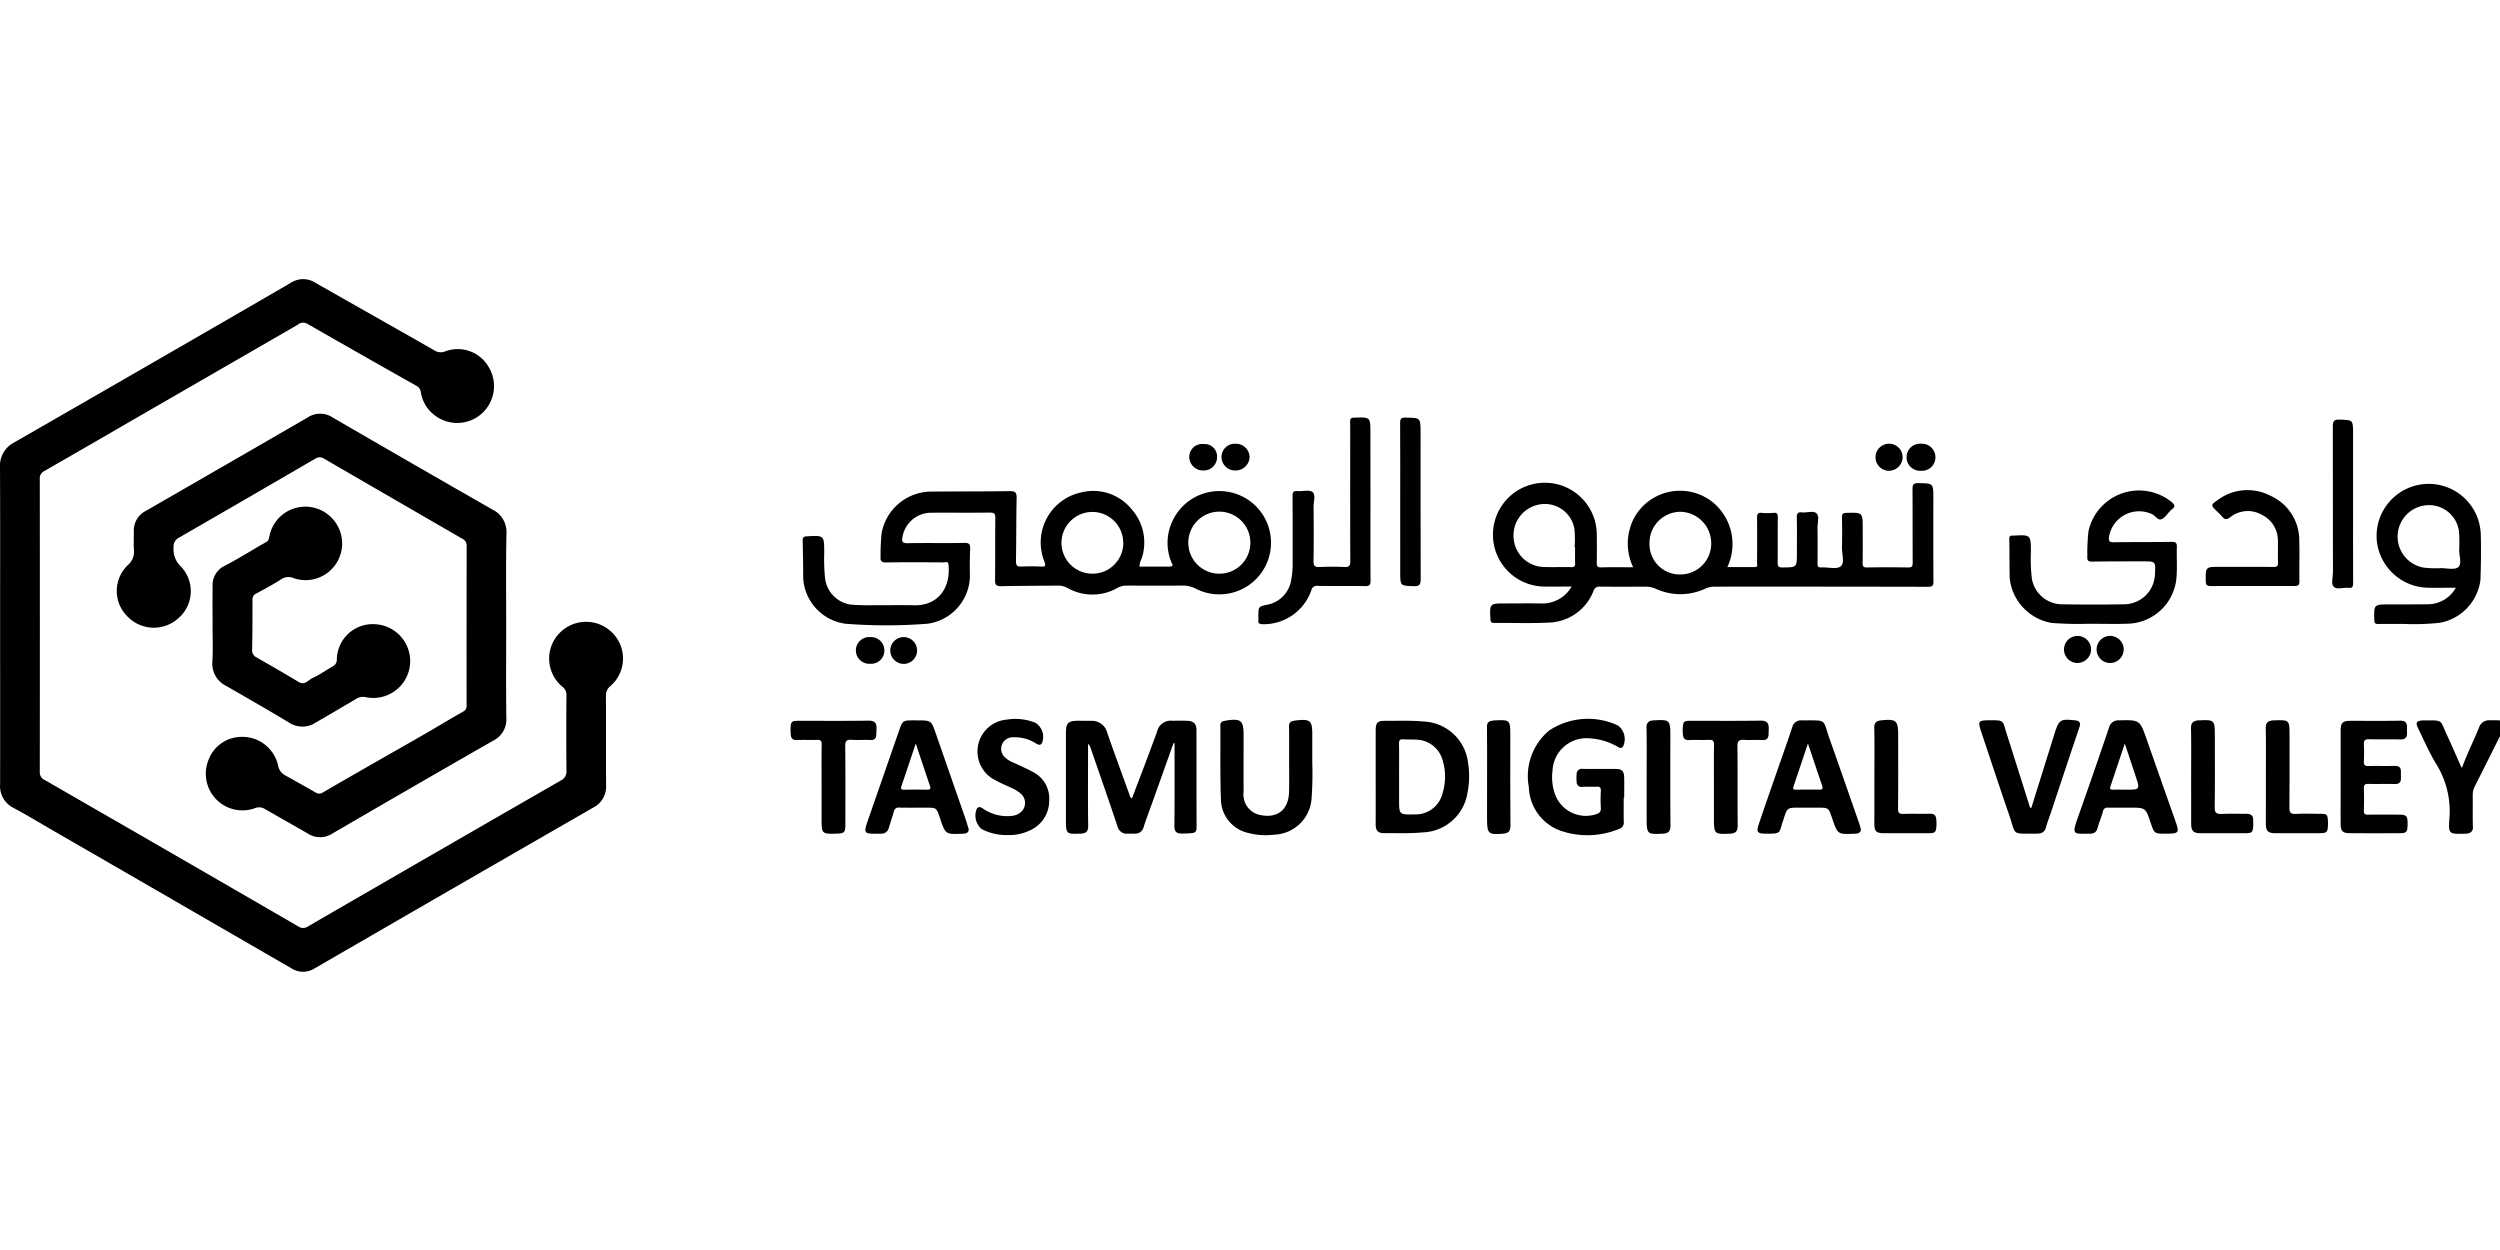 <svg width="150" height="75" viewBox="0 0 253 70" xmlns="http://www.w3.org/2000/svg">
    <g data-name="Group 1">
        <path data-name="Path 1" d="M.012 35.038c0-5.31.016-10.62-.012-15.93a2.669 2.669 0 0 1 1.463-2.6Q15.486 8.461 29.471.349a2.265 2.265 0 0 1 2.448.02c4.008 2.283 8.028 4.544 12.032 6.834a1.189 1.189 0 0 0 1.11.106 3.605 3.605 0 0 1 4.448 1.681 3.726 3.726 0 0 1-5.6 4.722 3.583 3.583 0 0 1-1.316-2.246.875.875 0 0 0-.5-.7q-5.506-3.1-10.987-6.246a.842.842 0 0 0-.969.09q-8.008 4.627-16.02 9.249c-3.207 1.852-6.406 3.718-9.623 5.553a.819.819 0 0 0-.467.838q.014 14.8 0 29.593a.829.829 0 0 0 .482.833q12.858 7.4 25.7 14.84a.831.831 0 0 0 .962-.017q12.785-7.4 25.586-14.765a.98.98 0 0 0 .569-.99 427.86 427.86 0 0 1 0-7.6 1.036 1.036 0 0 0-.418-.9 3.7 3.7 0 0 1-.31-5.4 3.738 3.738 0 0 1 5.368-.059 3.681 3.681 0 0 1-.2 5.4 1.2 1.2 0 0 0-.445 1.022c.014 3-.008 6 .015 9a2.38 2.38 0 0 1-1.31 2.276q-14.1 8.114-28.18 16.264a2.189 2.189 0 0 1-2.382-.017q-12.093-7-24.193-13.984c-1.287-.743-2.556-1.519-3.868-2.216a2.472 2.472 0 0 1-1.392-2.435c.012-5.35.001-10.705.001-16.057z" fill="#000"/>
        <path data-name="Path 2" d="M51.227 35.048c0 3.11-.025 6.221.014 9.332a2.388 2.388 0 0 1-1.327 2.323q-8.141 4.663-16.249 9.383a2.287 2.287 0 0 1-2.5.031c-1.437-.838-2.89-1.647-4.33-2.479a1.1 1.1 0 0 0-.992-.117 3.706 3.706 0 0 1-4.8-4.711 3.591 3.591 0 0 1 3.237-2.484 3.707 3.707 0 0 1 3.852 2.844 1.423 1.423 0 0 0 .759 1.063c1.02.563 2.031 1.143 3.046 1.714a.651.651 0 0 0 .762-.014c3.371-1.965 6.77-3.884 10.155-5.826 1.345-.772 2.669-1.584 4.02-2.346a.611.611 0 0 0 .343-.633q-.007-8.065.009-16.13a.773.773 0 0 0-.485-.755q-6.975-4.028-13.942-8.072a.791.791 0 0 0-.9 0q-6.851 3.989-13.719 7.951a1.03 1.03 0 0 0-.615 1.034 2.378 2.378 0 0 0 .733 1.917 3.613 3.613 0 0 1-.186 5.188 3.7 3.7 0 0 1-5.21-.121 3.619 3.619 0 0 1 .033-5.2 1.769 1.769 0 0 0 .615-1.557c-.036-.62-.005-1.244-.007-1.866a2.218 2.218 0 0 1 1.212-2.065q8.218-4.728 16.424-9.48a2.282 2.282 0 0 1 2.5.036q8.056 4.676 16.14 9.3a2.528 2.528 0 0 1 1.433 2.472c-.061 3.09-.025 6.18-.025 9.268z" fill="#000"/>
        <path data-name="Path 3" d="M21.512 35.032c0-1.311-.015-2.622.005-3.932a2.137 2.137 0 0 1 1.209-2.081c1.429-.737 2.787-1.61 4.191-2.4.289-.162.3-.385.356-.641a3.7 3.7 0 0 1 6.152-1.955 3.707 3.707 0 0 1-3.678 6.248 1.3 1.3 0 0 0-1.293.105c-.813.519-1.662.985-2.517 1.432a.658.658 0 0 0-.387.684c0 1.666 0 3.332-.034 5a.794.794 0 0 0 .457.793c1.426.816 2.849 1.639 4.258 2.484.624.374.964-.211 1.389-.4.723-.317 1.371-.8 2.068-1.187a.769.769 0 0 0 .4-.74 3.631 3.631 0 0 1 3.968-3.514 3.733 3.733 0 1 1-1.083 7.368 1.239 1.239 0 0 0-.935.186c-1.361.8-2.721 1.607-4.092 2.392a2.426 2.426 0 0 1-2.658.025c-2.107-1.271-4.244-2.495-6.376-3.723a2.5 2.5 0 0 1-1.42-2.482c.07-1.215.019-2.44.02-3.662z" fill="#000"/>
    </g>
    <g data-name="Group 2" fill="#000">
        <path data-name="Path 4" d="M115.318 29.087h3.038c.508 0 .246-.281.175-.471a5.146 5.146 0 0 1 .1-4.086 5.228 5.228 0 1 1 2.393 6.8 2.735 2.735 0 0 0-1.333-.318c-1.891.014-3.781.01-5.672 0a1.88 1.88 0 0 0-.928.231 5.1 5.1 0 0 1-5.066.006 1.965 1.965 0 0 0-.987-.237c-1.909.024-3.819.02-5.727.06-.48.01-.618-.121-.611-.609.028-2.094 0-4.188.025-6.281.007-.472-.13-.563-.573-.557-1.972.025-3.944 0-5.915.013a2.948 2.948 0 0 0-2.907 2.454c-.074.423-.043.642.51.63 1.91-.039 3.822.008 5.732-.03.53-.01.633.149.608.637a41.774 41.774 0 0 0-.024 2.742 4.952 4.952 0 0 1-4.285 4.8 53.34 53.34 0 0 1-8.279.005 4.951 4.951 0 0 1-4.308-4.576c0-1.28-.025-2.56-.054-3.841-.007-.312.1-.416.416-.433 1.765-.1 1.759-.106 1.768 1.625a18.91 18.91 0 0 0 .09 2.678 3.058 3.058 0 0 0 2.6 2.608 22.825 22.825 0 0 0 2.314.059c1.379.008 2.759-.019 4.138.007 2.255.042 3.663-1.612 3.437-4.1-.036-.4-.319-.238-.5-.239-1.931-.011-3.863-.026-5.794.006-.489.008-.619-.132-.586-.6a22.105 22.105 0 0 1 .108-2.371 5.133 5.133 0 0 1 4.922-4.2c2.683-.021 5.366-.008 8.048-.044.528-.007.7.121.692.671-.045 2.132-.033 4.266-.066 6.4-.006.409.085.583.531.56a21.096 21.096 0 0 1 2.012 0c.429.017.5-.066.338-.494a5.181 5.181 0 0 1 3.811-7.03 4.965 4.965 0 0 1 4.951 1.655 5.077 5.077 0 0 1 1.054 5.12 1.6 1.6 0 0 0-.196.75zm8.052.721a3.129 3.129 0 0 0 3.166-3.1 3.14 3.14 0 1 0-3.166 3.1zm-9.7-3.071a3.124 3.124 0 1 0-3.175 3.07 3.121 3.121 0 0 0 3.183-3.071z"/>
        <path data-name="Path 5" d="M159.05 31.106c-1.059 0-2.008.022-2.956 0a5.254 5.254 0 1 1 5.5-5.233c.013.935.016 1.871 0 2.806-.007.344.038.5.449.49 1.056-.033 2.113-.011 3.233-.011a5.559 5.559 0 0 1-.342-3.878 5.14 5.14 0 0 1 2.327-3.091 5.3 5.3 0 0 1 6.047.367 5.479 5.479 0 0 1 1.5 6.582c.948 0 1.866.006 2.784 0 .34 0 .221-.287.222-.46.009-1.5.016-3.009 0-4.513 0-.375.062-.558.488-.514a5.643 5.643 0 0 0 1.157 0c.407-.042.459.135.455.485-.018 1.5 0 3.009-.014 4.513 0 .358.033.53.475.527 1.472-.01 1.472.011 1.472-1.481 0-1.179.015-2.359-.009-3.538-.008-.4.065-.606.521-.554.5.057 1.155-.206 1.473.1s.089.961.1 1.463q.023 1.8 0 3.6c0 .318.083.423.406.407.667-.034 1.54.22 1.946-.112.422-.345.109-1.253.124-1.914a70.482 70.482 0 0 0 0-3.05c-.008-.355.113-.437.452-.445 1.647-.04 1.647-.05 1.647 1.616 0 1.139.01 2.277-.007 3.416-.005.34.035.5.449.495 1.382-.03 2.765-.025 4.147 0 .384.007.471-.11.469-.48-.016-2.48 0-4.961-.019-7.441 0-.47.105-.622.6-.613 1.507.027 1.508 0 1.508 1.511 0 2.806-.012 5.612.012 8.417 0 .46-.113.562-.565.561q-10.8-.024-21.593-.015a2.2 2.2 0 0 0-.986.227 5.94 5.94 0 0 1-4.959-.014 2.552 2.552 0 0 0-.989-.212c-1.545.007-3.09.009-4.635 0a.59.59 0 0 0-.668.414 5.011 5.011 0 0 1-4.561 3.223c-1.825.093-3.659.02-5.489.034-.28 0-.375-.065-.39-.366-.08-1.607-.09-1.606 1.529-1.607 1.22 0 2.44-.021 3.66.006a3.4 3.4 0 0 0 3.03-1.718zm.349-3.964h-.051a10.5 10.5 0 0 0-.018-1.881 3.036 3.036 0 0 0-3.561-2.454 3.175 3.175 0 0 0-2.592 3.385 3.143 3.143 0 0 0 3.024 2.937c.933.033 1.868-.007 2.8.015.332.008.415-.109.4-.418-.012-.528-.002-1.057-.002-1.584zm10.61 2.744a3.122 3.122 0 0 0 3.166-3.153 3.181 3.181 0 0 0-3.1-3.189 3.144 3.144 0 0 0-3.146 3.185 3.064 3.064 0 0 0 3.081 3.157z"/>
        <path data-name="Path 6" d="M118.757 46.96l-2.052 5.757c-.326.914-.675 1.821-.973 2.744a.859.859 0 0 1-.891.655c-.244.007-.488 0-.732 0a.946.946 0 0 1-1.019-.742c-.881-2.648-1.808-5.282-2.719-7.92a.882.882 0 0 0-.261-.429v.859c0 2.48-.02 4.96.015 7.439.008.579-.231.763-.729.792h-.122c-1.347.056-1.4.007-1.4-1.323v-8.9c0-.962.232-1.191 1.185-1.2.467 0 .935 0 1.4.007a1.589 1.589 0 0 1 1.6 1.23c.727 2.081 1.484 4.152 2.238 6.224.044.122.04.285.257.391.466-1.223.933-2.434 1.391-3.649.386-1.022.759-2.049 1.143-3.072a1.419 1.419 0 0 1 1.591-1.13c.488-.01.977-.018 1.463 0 .661.03.938.3.94.945.008 3.293 0 6.586.011 9.878 0 .331-.12.508-.43.536a9.155 9.155 0 0 1-1.153.05c-.445-.015-.664-.209-.659-.726.026-2.8.013-5.605.013-8.408z"/>
        <path data-name="Path 7" d="M211.349 34.876a35.029 35.029 0 0 1-3.715-.084 5.145 5.145 0 0 1-4.247-4.47c-.042-1.342-.014-2.682-.049-4.022-.007-.273.109-.366.36-.346a.453.453 0 0 0 .061 0c1.765-.094 1.756-.094 1.769 1.66a16.254 16.254 0 0 0 .088 2.616 3.1 3.1 0 0 0 3.009 2.673c2.132.036 4.266.041 6.4 0a3.134 3.134 0 0 0 3.055-3.043c.076-1.3.076-1.3-1.208-1.3-1.707 0-3.415 0-5.121.024-.376 0-.545-.063-.513-.49a21.073 21.073 0 0 1 .11-2.552 5.234 5.234 0 0 1 8.418-2.986c.323.27.406.468.033.734a1.941 1.941 0 0 0-.217.213c-.274.272-.5.653-.833.788-.373.152-.609-.333-.935-.493a3.082 3.082 0 0 0-4.378 2.272c-.056.415.013.565.475.557 1.951-.031 3.9-.009 5.852-.04.431-.007.549.108.534.536-.036 1.035.051 2.078-.039 3.108a5.077 5.077 0 0 1-4.945 4.639c-1.16.044-2.32.006-3.964.006z"/>
        <path data-name="Path 8" d="M248.532 31.228c-1.014 0-1.92.018-2.824 0a5.308 5.308 0 0 1-5.161-4.615 5.274 5.274 0 1 1 10.509-.778 72.204 72.204 0 0 1-.037 4.63 5.054 5.054 0 0 1-4.118 4.312 24.755 24.755 0 0 1-3.709.112c-.832.018-1.666-.009-2.5.01-.31.007-.406-.074-.414-.4-.038-1.582-.05-1.581 1.544-1.583 1.32 0 2.641 0 3.96-.014a3.26 3.26 0 0 0 2.75-1.674zm.341-3.891a16.016 16.016 0 0 0-.009-1.642 3.044 3.044 0 0 0-3.1-2.823 3.184 3.184 0 0 0-.518 6.315 9.785 9.785 0 0 0 1.762.059c.605 0 1.411.2 1.765-.1.411-.359.068-1.188.099-1.809z"/>
        <path data-name="Path 9" d="M138.69 22.568c0 2.642-.012 5.284.011 7.925 0 .458-.113.581-.573.572-1.583-.03-3.166 0-4.749-.022a.574.574 0 0 0-.677.464 5.116 5.116 0 0 1-4.911 3.415c-.344-.008-.493-.1-.444-.451a2.262 2.262 0 0 0 0-.3c0-1.048 0-1.048.995-1.243a3.023 3.023 0 0 0 2.285-2.267 8.926 8.926 0 0 0 .188-1.812c0-2.3.006-4.592-.009-6.889 0-.38.071-.552.495-.513.521.048 1.207-.16 1.529.1.341.277.1.988.105 1.509.014 1.829.026 3.658-.008 5.486-.01.512.172.6.623.588.832-.031 1.668-.04 2.5 0 .5.025.607-.144.6-.613-.017-3.881-.01-7.762-.01-11.644 0-.813.012-1.626-.006-2.438-.007-.311.079-.408.405-.419 1.646-.054 1.646-.065 1.646 1.541z"/>
        <path data-name="Path 10" d="M139.219 50.375v-4.691c0-.8.174-.99.951-.986 1.3.006 2.6-.05 3.9.07a4.72 4.72 0 0 1 4.5 4.2 8.535 8.535 0 0 1-.063 3.028 4.734 4.734 0 0 1-4.512 3.99c-1.317.131-2.638.067-3.957.08-.593.006-.826-.306-.821-.881.01-1.601.002-3.205.002-4.81zm2.369-.022v2.315c0 1.532 0 1.532 1.555 1.5A2.813 2.813 0 0 0 146 51.984a5.657 5.657 0 0 0 .01-3.24 2.832 2.832 0 0 0-2.65-2.14c-.445-.031-.894 0-1.339-.035-.345-.026-.448.089-.441.436.021 1.115.007 2.231.007 3.348z"/>
        <path data-name="Path 11" d="M164.32 52.49c0 .807-.012 1.614.006 2.421a.657.657 0 0 1-.441.711 8.355 8.355 0 0 1-6.008.179 4.851 4.851 0 0 1-3.158-4.4 6 6 0 0 1 2.072-5.734 7.135 7.135 0 0 1 6.952-.494 1.73 1.73 0 0 1 .521 2.1c-.206.31-.423.117-.627.006a6.53 6.53 0 0 0-2.83-.814 3.436 3.436 0 0 0-3.69 3.261 5.134 5.134 0 0 0 .175 2.171 3.323 3.323 0 0 0 4.237 2.251c.332-.1.5-.255.477-.643a14.782 14.782 0 0 1 0-1.706c.017-.356-.114-.454-.451-.435-.466.025-.936-.018-1.4.014a.493.493 0 0 1-.6-.512 4.28 4.28 0 0 1 0-.789.517.517 0 0 1 .609-.518c1.117.019 2.235 0 3.353.009.621 0 .834.214.85.85.018.691 0 1.382 0 2.073z"/>
        <path data-name="Path 12" d="M219.167 56.118c-1.148 0-1.148 0-1.52-1.1-.517-1.534-.517-1.534-2.114-1.534-.732 0-1.464.009-2.2 0a.44.44 0 0 0-.514.379c-.16.585-.4 1.149-.562 1.732a.657.657 0 0 1-.6.511 1.154 1.154 0 0 1-.182.016c-1.558-.013-1.853.211-1.222-1.562a709.364 709.364 0 0 0 3.178-9.171.969.969 0 0 1 1.024-.741c2.1-.044 2.1-.05 2.789 1.926q1.444 4.124 2.9 8.245c.433 1.223.378 1.299-.977 1.299zm-4.14-9.114c-.521 1.554-.981 2.936-1.448 4.317-.1.281.017.352.28.344.426-.012.853 0 1.28 0 1.437 0 1.439 0 .988-1.361-.345-1.049-.696-2.093-1.099-3.302z"/>
        <path data-name="Path 13" d="M92.809 44.651c1.431 0 1.431 0 1.889 1.313l3.05 8.766c.086.249.149.505.236.754.137.393-.038.575-.41.631a1.714 1.714 0 0 1-.183.006c-1.709.074-1.709.074-2.267-1.586-.352-1.049-.352-1.049-1.421-1.049-.894 0-1.789.012-2.683-.006a.477.477 0 0 0-.565.4c-.145.548-.346 1.081-.5 1.627a.757.757 0 0 1-.794.611c-1.819.021-1.823.074-1.246-1.587q1.534-4.412 3.065-8.826c.365-1.05.369-1.053 1.522-1.054zm-.135 2.348c-.524 1.563-.983 2.94-1.45 4.315-.095.279 0 .358.275.354a71.461 71.461 0 0 1 2.315 0c.3.006.4-.076.3-.379-.466-1.371-.922-2.744-1.44-4.293z"/>
        <path data-name="Path 14" d="M182.956 53.483h-.854c-1.232 0-1.232 0-1.6 1.148-.018.058-.035.117-.055.174-.437 1.232-.086 1.336-1.791 1.313-.812-.011-.933-.165-.669-.954.5-1.5 1.024-2.986 1.54-4.478.617-1.778 1.251-3.549 1.847-5.334a.909.909 0 0 1 .986-.7h.122c2.484.008 1.945-.178 2.68 1.892.968 2.726 1.915 5.459 2.869 8.19.094.268.185.537.261.81.091.325-.068.5-.378.565a1.543 1.543 0 0 1-.243.013c-1.708.073-1.708.073-2.266-1.586-.353-1.049-.353-1.049-1.418-1.049zm.008-6.492c-.529 1.578-1 2.971-1.464 4.364-.115.342.126.307.33.307.75 0 1.5-.01 2.251 0 .325.006.434-.072.317-.412-.468-1.353-.913-2.717-1.435-4.259z"/>
        <path data-name="Path 15" d="M132.803 48.958a33.56 33.56 0 0 1-.074 3.613 3.92 3.92 0 0 1-3.8 3.648 6.9 6.9 0 0 1-2.6-.173 3.526 3.526 0 0 1-2.769-3.315c-.092-2.517-.042-5.039-.059-7.559a.409.409 0 0 1 .383-.455c.079-.016.157-.042.237-.054 1.468-.219 1.731.006 1.731 1.473 0 1.911-.01 3.821 0 5.732a2.12 2.12 0 0 0 1.441 2.3c1.758.484 3.093-.278 3.157-2.244.034-1.056.008-2.114.008-3.171 0-1.159.013-2.317-.007-3.476-.006-.356.13-.529.464-.581.08-.012.16-.032.24-.04 1.469-.151 1.648.008 1.648 1.458z"/>
        <path data-name="Path 16" d="M205.576 53.492l2.239-7.167.109-.345c.448-1.406.577-1.489 2.063-1.333.433.045.612.219.453.688-.977 2.891-1.937 5.787-2.9 8.681-.167.5-.362.991-.5 1.5a.752.752 0 0 1-.746.587 2.791 2.791 0 0 1-.3.013c-2.488-.013-1.942.218-2.67-1.9-.973-2.824-1.909-5.66-2.853-8.493-.323-.97-.236-1.074.794-1.08 1.613-.009 1.373-.022 1.81 1.354q1.19 3.747 2.369 7.5z"/>
        <path data-name="Path 17" d="M236.872 50.351v-4.634c0-.82.2-1.018 1-1.021 1.667 0 3.334.019 5-.013.549-.01.731.218.718.712 0 .162-.008.325 0 .487.027.517-.194.719-.727.7-1.035-.033-2.074.012-3.109-.02-.441-.014-.553.137-.529.551.034.567.025 1.139 0 1.707-.014.341.094.461.446.453.894-.022 1.789.008 2.683-.014.453-.011.631.187.621.614q-.007.3 0 .609c.01.431-.178.621-.627.611-.894-.021-1.789.008-2.683-.013-.353-.009-.451.11-.44.452q.034 1.127 0 2.256c-.01.33.114.411.422.407a119.71 119.71 0 0 1 3.171 0c.732.007.84.145.829.974-.01.8-.094.9-.841.9q-2.5.011-5 0c-.725 0-.932-.219-.935-.961-.003-1.586.001-3.172.001-4.757z"/>
        <path data-name="Path 18" d="M102.047 56.256a5.451 5.451 0 0 1-2.7-.6 1.79 1.79 0 0 1-.5-2.049c.226-.338.472-.119.683.009a4.32 4.32 0 0 0 2.9.7 1.7 1.7 0 0 0 .736-.268 1.234 1.234 0 0 0 .175-1.945 3.475 3.475 0 0 0-.975-.611c-.531-.251-1.077-.473-1.587-.76a3.24 3.24 0 0 1 1.131-6.161 5.356 5.356 0 0 1 2.87.325 1.676 1.676 0 0 1 .662 2.067c-.19.285-.436.115-.643 0a3.946 3.946 0 0 0-2.26-.6 1.166 1.166 0 0 0-.947 1.915 2.661 2.661 0 0 0 1.083.694c.6.294 1.219.554 1.805.874a3.021 3.021 0 0 1 1.7 2.938 3.275 3.275 0 0 1-1.948 3 4.767 4.767 0 0 1-2.185.472z"/>
        <path data-name="Path 19" d="M227.964 31.056c-1.4 0-2.8-.01-4.205.006-.379 0-.534-.086-.537-.507-.011-1.439-.028-1.438 1.406-1.438 1.808 0 3.616-.009 5.424.008.353 0 .505-.055.485-.457-.036-.73.011-1.463-.015-2.193a2.886 2.886 0 0 0-1.659-2.645 2.845 2.845 0 0 0-3.158.259c-.4.306-.6.231-.865-.1a7.093 7.093 0 0 0-.514-.52c-.6-.6-.615-.62.114-1.122a5.03 5.03 0 0 1 5.309-.436 4.931 4.931 0 0 1 2.936 4.558c.041 1.359-.006 2.721.018 4.081.008.419-.152.513-.534.508-1.397-.013-2.803-.002-4.205-.002z"/>
        <path data-name="Path 20" d="M249.162 49.431c.5-1.371 1.152-2.671 1.7-4.013a1.077 1.077 0 0 1 1.135-.777c1.816 0 1.816-.013 1 1.612-.844 1.684-1.684 3.37-2.536 5.049a1.936 1.936 0 0 0-.221.931c.013 1.057-.016 2.115.015 3.171a.592.592 0 0 1-.575.7 2.425 2.425 0 0 1-.3.019c-1.506.046-1.622.016-1.506-1.46a9.054 9.054 0 0 0-1.338-5.612c-.7-1.157-1.247-2.413-1.84-3.635-.266-.548-.142-.72.472-.761h.061c2.093-.006 1.66-.107 2.4 1.469.5 1.079.97 2.175 1.455 3.262.003.009.029.016.078.045z"/>
        <path data-name="Path 21" d="M83.145 51.239c0-1.381-.014-2.763.01-4.144.006-.377-.1-.488-.471-.47-.669.031-1.342-.021-2.01.019-.46.027-.626-.181-.654-.586a4.936 4.936 0 0 1-.017-.547c.031-.75.1-.816.866-.817 2.336 0 4.673.023 7.009-.015.633-.01.844.235.828.8-.006.2-.021.4-.025.607-.007.4-.184.572-.607.552-.628-.031-1.262.025-1.888-.018-.494-.034-.654.1-.648.621.028 2.661.013 5.323.013 7.984 0 .759-.108.867-.877.89-1.5.044-1.529.018-1.529-1.466z"/>
        <path data-name="Path 22" d="M173.449 51.236c0-1.361-.018-2.723.011-4.084.009-.44-.134-.548-.549-.527-.648.034-1.3-.02-1.949.019-.458.028-.628-.175-.653-.583a5.291 5.291 0 0 1-.019-.547c.033-.756.1-.82.863-.821 2.337 0 4.673.023 7.009-.015.63-.01.846.233.835.8 0 .182-.014.365-.016.547-.005.449-.193.652-.677.618-.586-.041-1.18.024-1.766-.02-.532-.04-.719.1-.711.679.035 2.661 0 5.323.029 7.984.007.6-.238.807-.768.831h-.061c-1.512.076-1.576.016-1.576-1.471z"/>
        <path data-name="Path 23" d="M189.689 50.236c0-1.606.023-3.213-.013-4.818-.012-.55.242-.72.706-.769 1.516-.161 1.713.014 1.713 1.527 0 2.46.014 4.92-.013 7.38-.005.467.123.581.572.561.872-.037 1.749.012 2.621-.02.44-.016.646.151.677.57a4.138 4.138 0 0 1 .022.545c-.044.8-.111.86-.9.86h-4.391c-.817 0-1-.185-1-1.016.006-1.608.006-3.214.006-4.82z"/>
        <path data-name="Path 24" d="M221.743 50.237c0-1.606.024-3.213-.013-4.818-.012-.554.252-.717.71-.768h.122c1.51-.084 1.581-.017 1.581 1.466 0 2.44.022 4.88-.016 7.319-.009.585.179.711.713.684.811-.042 1.626 0 2.439-.014.479-.008.774.148.744.682-.008.141.017.284.009.426-.039.8-.1.857-.885.859q-2.226.008-4.452 0c-.727 0-.946-.222-.949-.951-.009-1.632-.003-3.258-.003-4.885z"/>
        <path data-name="Path 25" d="M229.307 50.243c0-1.606.023-3.213-.013-4.818-.012-.549.239-.724.7-.772.06-.006.122 0 .183-.005 1.5-.054 1.524-.027 1.524 1.461 0 2.46.016 4.92-.013 7.38-.006.521.147.654.646.628.791-.042 1.585-.015 2.378-.01.809 0 .847.045.881.855v.183c-.024.862-.084.924-.945.926-1.464 0-2.928.006-4.392 0-.731 0-.948-.218-.952-.946-.002-1.628.003-3.256.003-4.882z"/>
        <path data-name="Path 26" d="M141.702 22.543c0-2.661.009-5.322-.009-7.983 0-.406.069-.552.517-.547 1.553.016 1.553 0 1.553 1.523 0 4.936-.008 9.872.011 14.808 0 .534-.1.746-.691.727-1.38-.044-1.38-.011-1.38-1.4z"/>
        <path data-name="Path 27" d="M238.13 22.743c0 2.661-.007 5.321.007 7.982 0 .37-.053.567-.484.516-.5-.059-1.158.208-1.468-.1s-.089-.962-.09-1.463c-.007-4.915 0-9.83-.014-14.746 0-.517.073-.74.674-.718 1.373.05 1.375.014 1.375 1.4z"/>
        <path data-name="Path 28" d="M166.642 50.322c0-1.646.017-3.292-.011-4.937a.618.618 0 0 1 .613-.725c.06-.009.121-.008.182-.012 1.528-.092 1.613-.013 1.613 1.5 0 3.047-.016 6.1.014 9.142.006.6-.25.8-.772.83h-.061c-1.5.084-1.578.014-1.578-1.47z"/>
        <path data-name="Path 29" d="M150.491 50.321c0-1.665.016-3.33-.011-4.995-.007-.422.159-.592.533-.643.1-.014.2-.028.3-.033 1.471-.074 1.53-.019 1.53 1.44 0 3.066-.018 6.132.016 9.2.006.6-.234.788-.756.831-1.478.122-1.613 0-1.613-1.472z"/>
        <path data-name="Path 30" d="M214.92 37.456a1.387 1.387 0 0 1-1.454 1.389 1.372 1.372 0 1 1 1.454-1.389z"/>
        <path data-name="Path 31" d="M191.096 19.395a1.372 1.372 0 1 1 1.45-1.339 1.4 1.4 0 0 1-1.45 1.339z"/>
        <path data-name="Path 32" d="M210.171 38.846a1.371 1.371 0 1 1 1.447-1.343 1.4 1.4 0 0 1-1.447 1.343z"/>
        <path data-name="Path 33" d="M194.387 19.394a1.373 1.373 0 1 1 .036-2.74 1.373 1.373 0 1 1-.036 2.74z"/>
        <path data-name="Path 34" d="M88.044 36.224a1.349 1.349 0 0 1 1.452 1.37 1.33 1.33 0 0 1-1.426 1.327 1.353 1.353 0 1 1-.026-2.7z"/>
        <path data-name="Path 35" d="M91.31 38.928a1.356 1.356 0 1 1 1.5-1.324 1.359 1.359 0 0 1-1.5 1.324z"/>
        <path data-name="Path 36" d="M123.616 18.027a1.343 1.343 0 0 1 1.39-1.372 1.387 1.387 0 0 1 1.453 1.326 1.409 1.409 0 0 1-1.406 1.383 1.381 1.381 0 0 1-1.437-1.337z"/>
        <path data-name="Path 37" d="M123.167 17.988a1.351 1.351 0 0 1-1.384 1.375 1.385 1.385 0 0 1-1.428-1.347 1.305 1.305 0 0 1 1.459-1.326 1.257 1.257 0 0 1 1.353 1.298z"/>
    </g>
</svg>